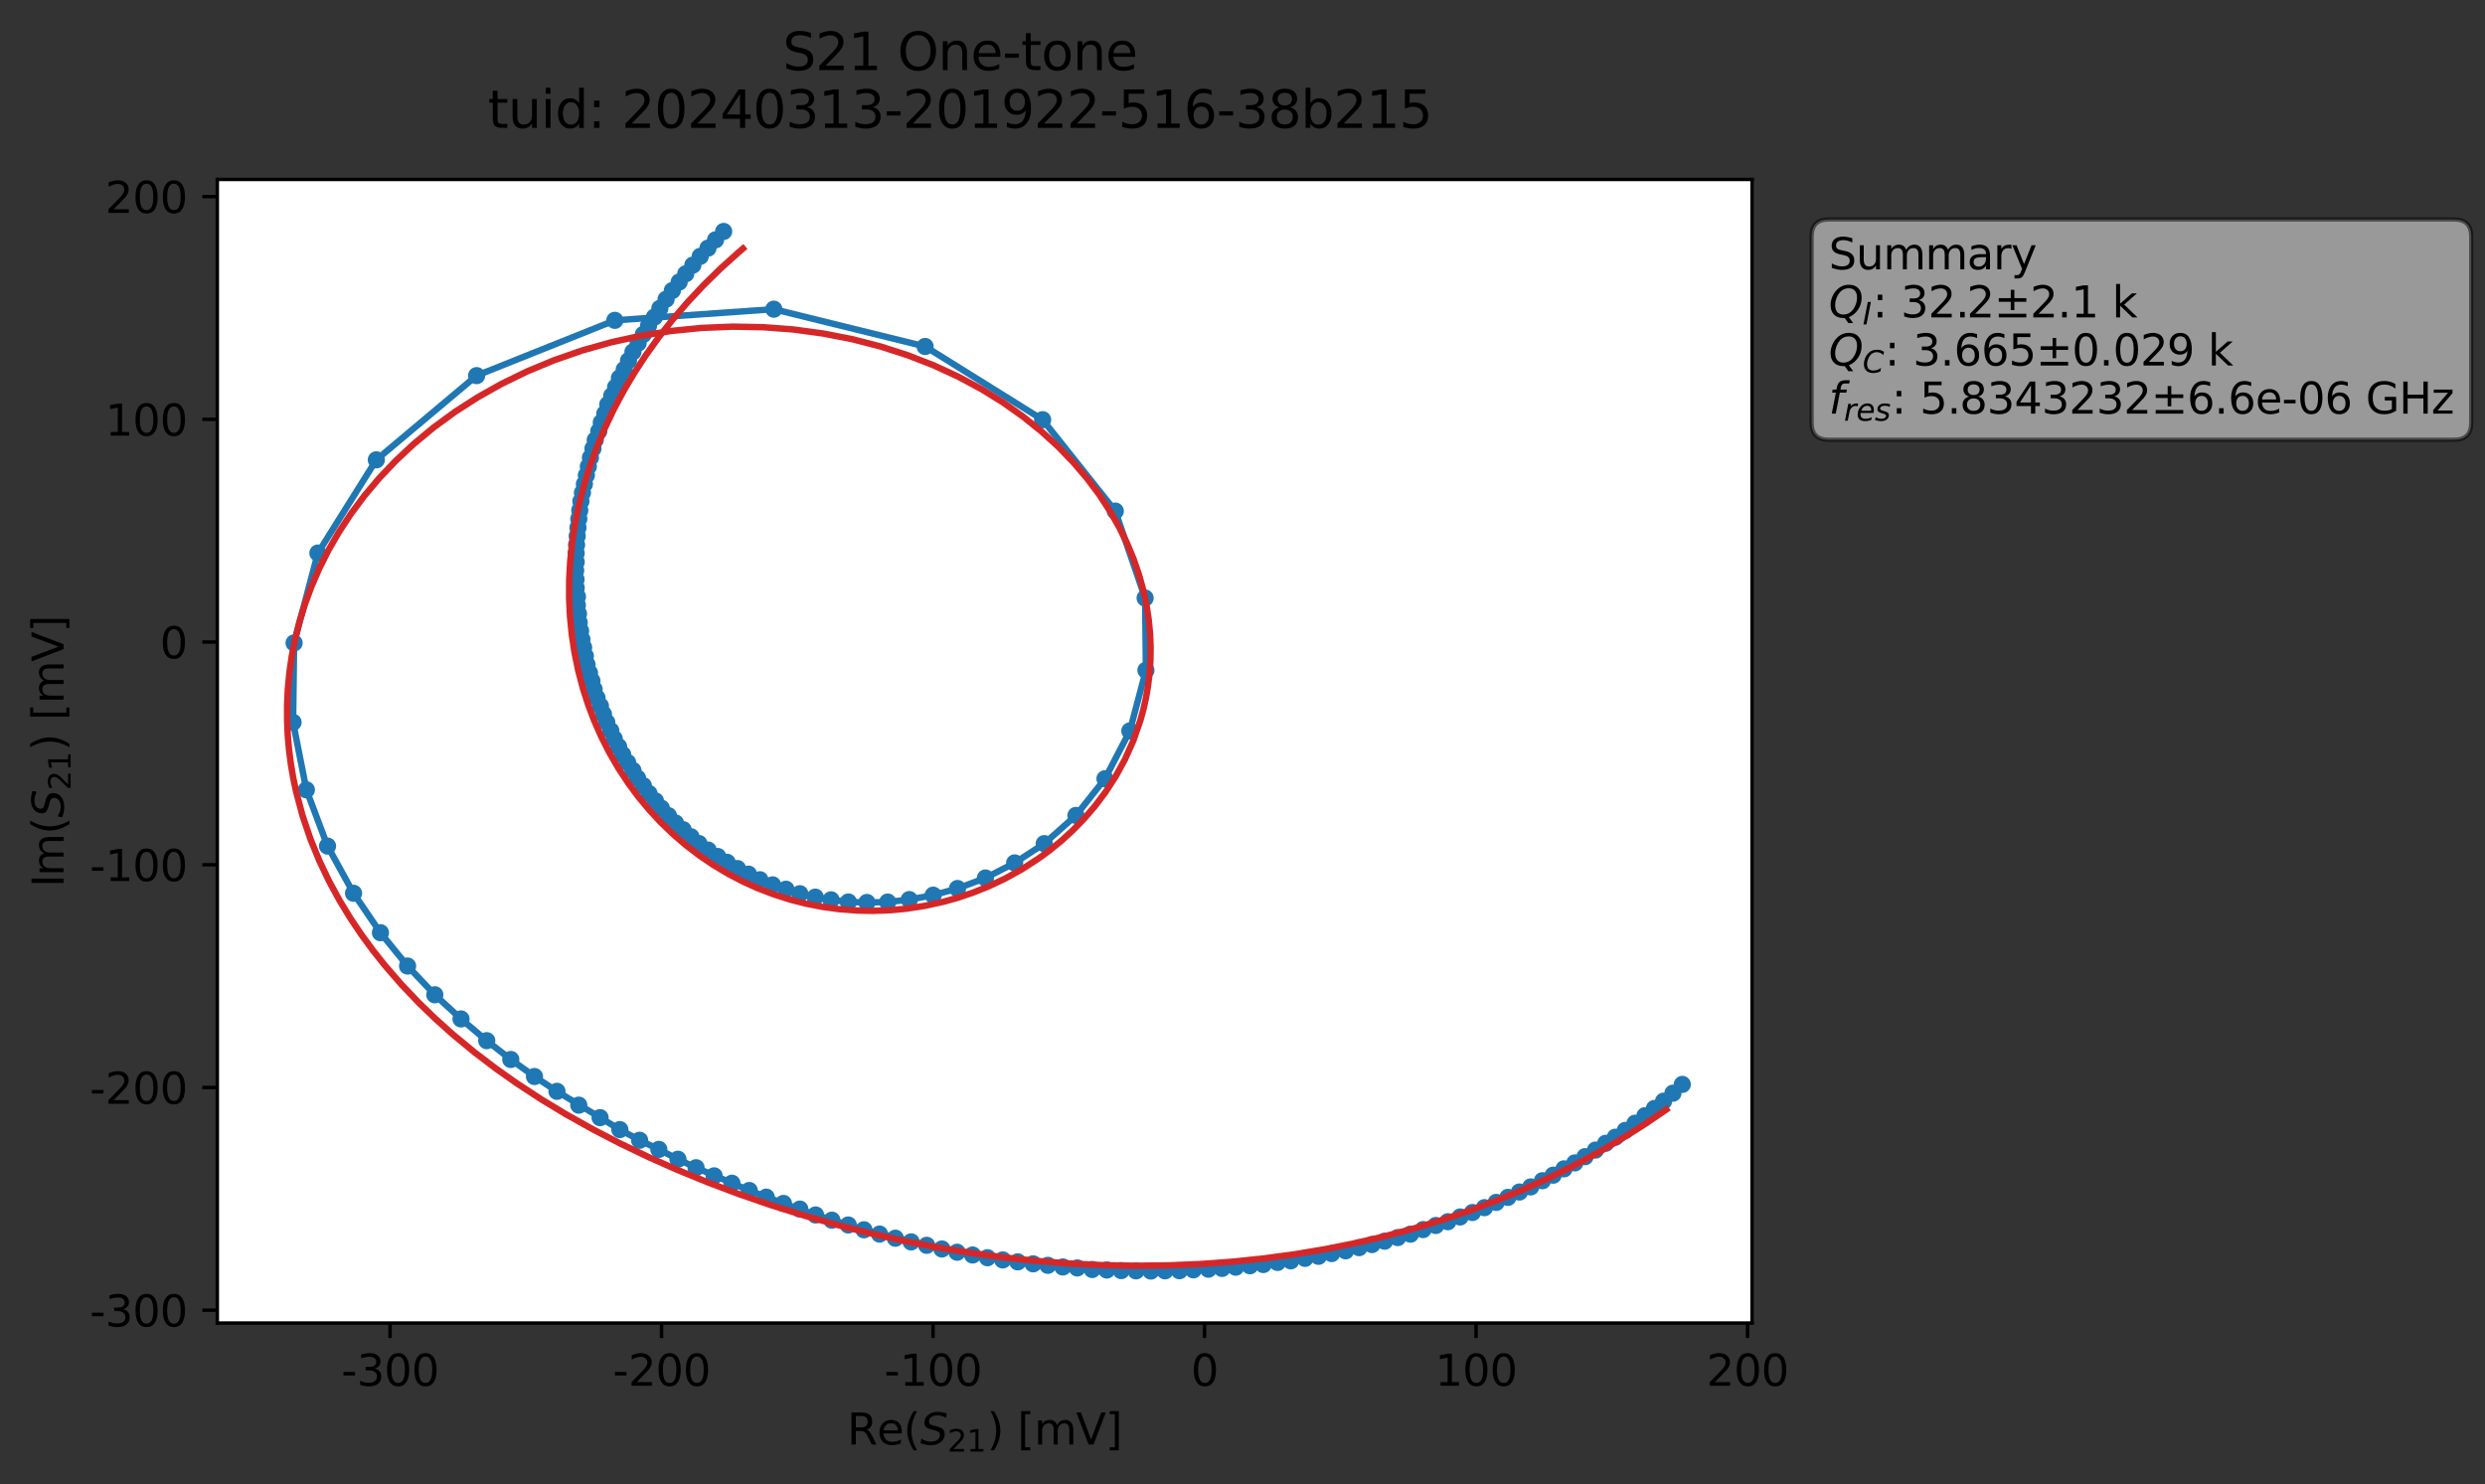 <?xml version="1.0" encoding="utf-8" standalone="no"?>
<!DOCTYPE svg PUBLIC "-//W3C//DTD SVG 1.1//EN"
  "http://www.w3.org/Graphics/SVG/1.1/DTD/svg11.dtd">
<svg xmlns:xlink="http://www.w3.org/1999/xlink" width="578.249pt" height="345.428pt" viewBox="0 0 578.249 345.428" xmlns="http://www.w3.org/2000/svg" version="1.1">
 <rect x="0" y="0" width="578.249" height="345.428" fill="#333333" stroke="none"/>
 <defs>
  <style type="text/css">*{stroke-linejoin: round; stroke-linecap: butt}</style>
 </defs>
 <g id="figure_1">
  <g id="patch_1">
   <path d="M 0 345.428 
L 578.249 345.428 
L 578.249 -0 
L 0 -0 
L 0 345.428 
z
" style="fill: none; opacity: 0"/>
  </g>
  <g id="axes_1">
   <g id="patch_2">
    <path d="M 50.573 307.872 
L 407.693 307.872 
L 407.693 41.76 
L 50.573 41.76 
z
" style="fill: #ffffff"/>
   </g>
   <g id="matplotlib.axis_1">
    <g id="xtick_1">
     <g id="line2d_1">
      <defs>
       <path id="me17a679e1d" d="M 0 0 
L 0 3.5 
" style="stroke: #000000; stroke-width: 0.8"/>
      </defs>
      <g>
       <use xlink:href="#me17a679e1d" x="90.767" y="307.872" style="stroke: #000000; stroke-width: 0.8"/>
      </g>
     </g>
     <g id="text_1">
      <!-- -300 -->
      <g transform="translate(79.419 322.47) scale(0.1 -0.1)">
       <defs>
        <path id="DejaVuSans-2d" d="M 313 2009 
L 1997 2009 
L 1997 1497 
L 313 1497 
L 313 2009 
z
" transform="scale(0.016)"/>
        <path id="DejaVuSans-33" d="M 2597 2516 
Q 3050 2419 3304 2112 
Q 3559 1806 3559 1356 
Q 3559 666 3084 287 
Q 2609 -91 1734 -91 
Q 1441 -91 1130 -33 
Q 819 25 488 141 
L 488 750 
Q 750 597 1062 519 
Q 1375 441 1716 441 
Q 2309 441 2620 675 
Q 2931 909 2931 1356 
Q 2931 1769 2642 2001 
Q 2353 2234 1838 2234 
L 1294 2234 
L 1294 2753 
L 1863 2753 
Q 2328 2753 2575 2939 
Q 2822 3125 2822 3475 
Q 2822 3834 2567 4026 
Q 2313 4219 1838 4219 
Q 1578 4219 1281 4162 
Q 984 4106 628 3988 
L 628 4550 
Q 988 4650 1302 4700 
Q 1616 4750 1894 4750 
Q 2613 4750 3031 4423 
Q 3450 4097 3450 3541 
Q 3450 3153 3228 2886 
Q 3006 2619 2597 2516 
z
" transform="scale(0.016)"/>
        <path id="DejaVuSans-30" d="M 2034 4250 
Q 1547 4250 1301 3770 
Q 1056 3291 1056 2328 
Q 1056 1369 1301 889 
Q 1547 409 2034 409 
Q 2525 409 2770 889 
Q 3016 1369 3016 2328 
Q 3016 3291 2770 3770 
Q 2525 4250 2034 4250 
z
M 2034 4750 
Q 2819 4750 3233 4129 
Q 3647 3509 3647 2328 
Q 3647 1150 3233 529 
Q 2819 -91 2034 -91 
Q 1250 -91 836 529 
Q 422 1150 422 2328 
Q 422 3509 836 4129 
Q 1250 4750 2034 4750 
z
" transform="scale(0.016)"/>
       </defs>
       <use xlink:href="#DejaVuSans-2d"/>
       <use xlink:href="#DejaVuSans-33" x="36.084"/>
       <use xlink:href="#DejaVuSans-30" x="99.707"/>
       <use xlink:href="#DejaVuSans-30" x="163.33"/>
      </g>
     </g>
    </g>
    <g id="xtick_2">
     <g id="line2d_2">
      <g>
       <use xlink:href="#me17a679e1d" x="153.943" y="307.872" style="stroke: #000000; stroke-width: 0.8"/>
      </g>
     </g>
     <g id="text_2">
      <!-- -200 -->
      <g transform="translate(142.595 322.47) scale(0.1 -0.1)">
       <defs>
        <path id="DejaVuSans-32" d="M 1228 531 
L 3431 531 
L 3431 0 
L 469 0 
L 469 531 
Q 828 903 1448 1529 
Q 2069 2156 2228 2338 
Q 2531 2678 2651 2914 
Q 2772 3150 2772 3378 
Q 2772 3750 2511 3984 
Q 2250 4219 1831 4219 
Q 1534 4219 1204 4116 
Q 875 4013 500 3803 
L 500 4441 
Q 881 4594 1212 4672 
Q 1544 4750 1819 4750 
Q 2544 4750 2975 4387 
Q 3406 4025 3406 3419 
Q 3406 3131 3298 2873 
Q 3191 2616 2906 2266 
Q 2828 2175 2409 1742 
Q 1991 1309 1228 531 
z
" transform="scale(0.016)"/>
       </defs>
       <use xlink:href="#DejaVuSans-2d"/>
       <use xlink:href="#DejaVuSans-32" x="36.084"/>
       <use xlink:href="#DejaVuSans-30" x="99.707"/>
       <use xlink:href="#DejaVuSans-30" x="163.33"/>
      </g>
     </g>
    </g>
    <g id="xtick_3">
     <g id="line2d_3">
      <g>
       <use xlink:href="#me17a679e1d" x="217.119" y="307.872" style="stroke: #000000; stroke-width: 0.8"/>
      </g>
     </g>
     <g id="text_3">
      <!-- -100 -->
      <g transform="translate(205.771 322.47) scale(0.1 -0.1)">
       <defs>
        <path id="DejaVuSans-31" d="M 794 531 
L 1825 531 
L 1825 4091 
L 703 3866 
L 703 4441 
L 1819 4666 
L 2450 4666 
L 2450 531 
L 3481 531 
L 3481 0 
L 794 0 
L 794 531 
z
" transform="scale(0.016)"/>
       </defs>
       <use xlink:href="#DejaVuSans-2d"/>
       <use xlink:href="#DejaVuSans-31" x="36.084"/>
       <use xlink:href="#DejaVuSans-30" x="99.707"/>
       <use xlink:href="#DejaVuSans-30" x="163.33"/>
      </g>
     </g>
    </g>
    <g id="xtick_4">
     <g id="line2d_4">
      <g>
       <use xlink:href="#me17a679e1d" x="280.295" y="307.872" style="stroke: #000000; stroke-width: 0.8"/>
      </g>
     </g>
     <g id="text_4">
      <!-- 0 -->
      <g transform="translate(277.114 322.47) scale(0.1 -0.1)">
       <use xlink:href="#DejaVuSans-30"/>
      </g>
     </g>
    </g>
    <g id="xtick_5">
     <g id="line2d_5">
      <g>
       <use xlink:href="#me17a679e1d" x="343.471" y="307.872" style="stroke: #000000; stroke-width: 0.8"/>
      </g>
     </g>
     <g id="text_5">
      <!-- 100 -->
      <g transform="translate(333.927 322.47) scale(0.1 -0.1)">
       <use xlink:href="#DejaVuSans-31"/>
       <use xlink:href="#DejaVuSans-30" x="63.623"/>
       <use xlink:href="#DejaVuSans-30" x="127.246"/>
      </g>
     </g>
    </g>
    <g id="xtick_6">
     <g id="line2d_6">
      <g>
       <use xlink:href="#me17a679e1d" x="406.647" y="307.872" style="stroke: #000000; stroke-width: 0.8"/>
      </g>
     </g>
     <g id="text_6">
      <!-- 200 -->
      <g transform="translate(397.103 322.47) scale(0.1 -0.1)">
       <use xlink:href="#DejaVuSans-32"/>
       <use xlink:href="#DejaVuSans-30" x="63.623"/>
       <use xlink:href="#DejaVuSans-30" x="127.246"/>
      </g>
     </g>
    </g>
    <g id="text_7">
     <!-- Re$(S_{21})$ [mV] -->
     <g transform="translate(197.133 336.149) scale(0.1 -0.1)">
      <defs>
       <path id="DejaVuSans-52" d="M 2841 2188 
Q 3044 2119 3236 1894 
Q 3428 1669 3622 1275 
L 4263 0 
L 3584 0 
L 2988 1197 
Q 2756 1666 2539 1819 
Q 2322 1972 1947 1972 
L 1259 1972 
L 1259 0 
L 628 0 
L 628 4666 
L 2053 4666 
Q 2853 4666 3247 4331 
Q 3641 3997 3641 3322 
Q 3641 2881 3436 2590 
Q 3231 2300 2841 2188 
z
M 1259 4147 
L 1259 2491 
L 2053 2491 
Q 2509 2491 2742 2702 
Q 2975 2913 2975 3322 
Q 2975 3731 2742 3939 
Q 2509 4147 2053 4147 
L 1259 4147 
z
" transform="scale(0.016)"/>
       <path id="DejaVuSans-65" d="M 3597 1894 
L 3597 1613 
L 953 1613 
Q 991 1019 1311 708 
Q 1631 397 2203 397 
Q 2534 397 2845 478 
Q 3156 559 3463 722 
L 3463 178 
Q 3153 47 2828 -22 
Q 2503 -91 2169 -91 
Q 1331 -91 842 396 
Q 353 884 353 1716 
Q 353 2575 817 3079 
Q 1281 3584 2069 3584 
Q 2775 3584 3186 3129 
Q 3597 2675 3597 1894 
z
M 3022 2063 
Q 3016 2534 2758 2815 
Q 2500 3097 2075 3097 
Q 1594 3097 1305 2825 
Q 1016 2553 972 2059 
L 3022 2063 
z
" transform="scale(0.016)"/>
       <path id="DejaVuSans-28" d="M 1984 4856 
Q 1566 4138 1362 3434 
Q 1159 2731 1159 2009 
Q 1159 1288 1364 580 
Q 1569 -128 1984 -844 
L 1484 -844 
Q 1016 -109 783 600 
Q 550 1309 550 2009 
Q 550 2706 781 3412 
Q 1013 4119 1484 4856 
L 1984 4856 
z
" transform="scale(0.016)"/>
       <path id="DejaVuSans-Oblique-53" d="M 3859 4513 
L 3738 3897 
Q 3422 4066 3111 4152 
Q 2800 4238 2509 4238 
Q 1944 4238 1609 3991 
Q 1275 3744 1275 3334 
Q 1275 3109 1398 2989 
Q 1522 2869 2034 2731 
L 2413 2638 
Q 3053 2472 3303 2217 
Q 3553 1963 3553 1503 
Q 3553 797 2998 353 
Q 2444 -91 1538 -91 
Q 1166 -91 791 -17 
Q 416 56 38 206 
L 166 856 
Q 513 641 861 531 
Q 1209 422 1556 422 
Q 2147 422 2503 684 
Q 2859 947 2859 1369 
Q 2859 1650 2717 1795 
Q 2575 1941 2106 2059 
L 1728 2156 
Q 1081 2325 845 2545 
Q 609 2766 609 3163 
Q 609 3859 1145 4304 
Q 1681 4750 2541 4750 
Q 2875 4750 3203 4690 
Q 3531 4631 3859 4513 
z
" transform="scale(0.016)"/>
       <path id="DejaVuSans-29" d="M 513 4856 
L 1013 4856 
Q 1481 4119 1714 3412 
Q 1947 2706 1947 2009 
Q 1947 1309 1714 600 
Q 1481 -109 1013 -844 
L 513 -844 
Q 928 -128 1133 580 
Q 1338 1288 1338 2009 
Q 1338 2731 1133 3434 
Q 928 4138 513 4856 
z
" transform="scale(0.016)"/>
       <path id="DejaVuSans-20" transform="scale(0.016)"/>
       <path id="DejaVuSans-5b" d="M 550 4863 
L 1875 4863 
L 1875 4416 
L 1125 4416 
L 1125 -397 
L 1875 -397 
L 1875 -844 
L 550 -844 
L 550 4863 
z
" transform="scale(0.016)"/>
       <path id="DejaVuSans-6d" d="M 3328 2828 
Q 3544 3216 3844 3400 
Q 4144 3584 4550 3584 
Q 5097 3584 5394 3201 
Q 5691 2819 5691 2113 
L 5691 0 
L 5113 0 
L 5113 2094 
Q 5113 2597 4934 2840 
Q 4756 3084 4391 3084 
Q 3944 3084 3684 2787 
Q 3425 2491 3425 1978 
L 3425 0 
L 2847 0 
L 2847 2094 
Q 2847 2600 2669 2842 
Q 2491 3084 2119 3084 
Q 1678 3084 1418 2786 
Q 1159 2488 1159 1978 
L 1159 0 
L 581 0 
L 581 3500 
L 1159 3500 
L 1159 2956 
Q 1356 3278 1631 3431 
Q 1906 3584 2284 3584 
Q 2666 3584 2933 3390 
Q 3200 3197 3328 2828 
z
" transform="scale(0.016)"/>
       <path id="DejaVuSans-56" d="M 1831 0 
L 50 4666 
L 709 4666 
L 2188 738 
L 3669 4666 
L 4325 4666 
L 2547 0 
L 1831 0 
z
" transform="scale(0.016)"/>
       <path id="DejaVuSans-5d" d="M 1947 4863 
L 1947 -844 
L 622 -844 
L 622 -397 
L 1369 -397 
L 1369 4416 
L 622 4416 
L 622 4863 
L 1947 4863 
z
" transform="scale(0.016)"/>
      </defs>
      <use xlink:href="#DejaVuSans-52" transform="translate(0 0.016)"/>
      <use xlink:href="#DejaVuSans-65" transform="translate(69.482 0.016)"/>
      <use xlink:href="#DejaVuSans-28" transform="translate(131.006 0.016)"/>
      <use xlink:href="#DejaVuSans-Oblique-53" transform="translate(170.02 0.016)"/>
      <use xlink:href="#DejaVuSans-32" transform="translate(233.496 -16.391) scale(0.7)"/>
      <use xlink:href="#DejaVuSans-31" transform="translate(278.032 -16.391) scale(0.7)"/>
      <use xlink:href="#DejaVuSans-29" transform="translate(325.303 0.016)"/>
      <use xlink:href="#DejaVuSans-20" transform="translate(364.316 0.016)"/>
      <use xlink:href="#DejaVuSans-5b" transform="translate(396.104 0.016)"/>
      <use xlink:href="#DejaVuSans-6d" transform="translate(435.117 0.016)"/>
      <use xlink:href="#DejaVuSans-56" transform="translate(532.529 0.016)"/>
      <use xlink:href="#DejaVuSans-5d" transform="translate(600.938 0.016)"/>
     </g>
    </g>
   </g>
   <g id="matplotlib.axis_2">
    <g id="ytick_1">
     <g id="line2d_7">
      <defs>
       <path id="m56a607e4c8" d="M 0 0 
L -3.5 0 
" style="stroke: #000000; stroke-width: 0.8"/>
      </defs>
      <g>
       <use xlink:href="#m56a607e4c8" x="50.573" y="304.881" style="stroke: #000000; stroke-width: 0.8"/>
      </g>
     </g>
     <g id="text_8">
      <!-- -300 -->
      <g transform="translate(20.878 308.68) scale(0.1 -0.1)">
       <use xlink:href="#DejaVuSans-2d"/>
       <use xlink:href="#DejaVuSans-33" x="36.084"/>
       <use xlink:href="#DejaVuSans-30" x="99.707"/>
       <use xlink:href="#DejaVuSans-30" x="163.33"/>
      </g>
     </g>
    </g>
    <g id="ytick_2">
     <g id="line2d_8">
      <g>
       <use xlink:href="#m56a607e4c8" x="50.573" y="253.055" style="stroke: #000000; stroke-width: 0.8"/>
      </g>
     </g>
     <g id="text_9">
      <!-- -200 -->
      <g transform="translate(20.878 256.854) scale(0.1 -0.1)">
       <use xlink:href="#DejaVuSans-2d"/>
       <use xlink:href="#DejaVuSans-32" x="36.084"/>
       <use xlink:href="#DejaVuSans-30" x="99.707"/>
       <use xlink:href="#DejaVuSans-30" x="163.33"/>
      </g>
     </g>
    </g>
    <g id="ytick_3">
     <g id="line2d_9">
      <g>
       <use xlink:href="#m56a607e4c8" x="50.573" y="201.229" style="stroke: #000000; stroke-width: 0.8"/>
      </g>
     </g>
     <g id="text_10">
      <!-- -100 -->
      <g transform="translate(20.878 205.028) scale(0.1 -0.1)">
       <use xlink:href="#DejaVuSans-2d"/>
       <use xlink:href="#DejaVuSans-31" x="36.084"/>
       <use xlink:href="#DejaVuSans-30" x="99.707"/>
       <use xlink:href="#DejaVuSans-30" x="163.33"/>
      </g>
     </g>
    </g>
    <g id="ytick_4">
     <g id="line2d_10">
      <g>
       <use xlink:href="#m56a607e4c8" x="50.573" y="149.403" style="stroke: #000000; stroke-width: 0.8"/>
      </g>
     </g>
     <g id="text_11">
      <!-- 0 -->
      <g transform="translate(37.211 153.202) scale(0.1 -0.1)">
       <use xlink:href="#DejaVuSans-30"/>
      </g>
     </g>
    </g>
    <g id="ytick_5">
     <g id="line2d_11">
      <g>
       <use xlink:href="#m56a607e4c8" x="50.573" y="97.576" style="stroke: #000000; stroke-width: 0.8"/>
      </g>
     </g>
     <g id="text_12">
      <!-- 100 -->
      <g transform="translate(24.486 101.376) scale(0.1 -0.1)">
       <use xlink:href="#DejaVuSans-31"/>
       <use xlink:href="#DejaVuSans-30" x="63.623"/>
       <use xlink:href="#DejaVuSans-30" x="127.246"/>
      </g>
     </g>
    </g>
    <g id="ytick_6">
     <g id="line2d_12">
      <g>
       <use xlink:href="#m56a607e4c8" x="50.573" y="45.75" style="stroke: #000000; stroke-width: 0.8"/>
      </g>
     </g>
     <g id="text_13">
      <!-- 200 -->
      <g transform="translate(24.486 49.549) scale(0.1 -0.1)">
       <use xlink:href="#DejaVuSans-32"/>
       <use xlink:href="#DejaVuSans-30" x="63.623"/>
       <use xlink:href="#DejaVuSans-30" x="127.246"/>
      </g>
     </g>
    </g>
    <g id="text_14">
     <!-- Im$(S_{21})$ [mV] -->
     <g transform="translate(14.798 206.466) rotate(-90) scale(0.1 -0.1)">
      <defs>
       <path id="DejaVuSans-49" d="M 628 4666 
L 1259 4666 
L 1259 0 
L 628 0 
L 628 4666 
z
" transform="scale(0.016)"/>
      </defs>
      <use xlink:href="#DejaVuSans-49" transform="translate(0 0.016)"/>
      <use xlink:href="#DejaVuSans-6d" transform="translate(25.867 0.016)"/>
      <use xlink:href="#DejaVuSans-28" transform="translate(123.279 0.016)"/>
      <use xlink:href="#DejaVuSans-Oblique-53" transform="translate(162.293 0.016)"/>
      <use xlink:href="#DejaVuSans-32" transform="translate(225.77 -16.391) scale(0.7)"/>
      <use xlink:href="#DejaVuSans-31" transform="translate(270.306 -16.391) scale(0.7)"/>
      <use xlink:href="#DejaVuSans-29" transform="translate(317.576 0.016)"/>
      <use xlink:href="#DejaVuSans-20" transform="translate(356.59 0.016)"/>
      <use xlink:href="#DejaVuSans-5b" transform="translate(388.377 0.016)"/>
      <use xlink:href="#DejaVuSans-6d" transform="translate(427.391 0.016)"/>
      <use xlink:href="#DejaVuSans-56" transform="translate(524.803 0.016)"/>
      <use xlink:href="#DejaVuSans-5d" transform="translate(593.211 0.016)"/>
     </g>
    </g>
   </g>
   <g id="line2d_13">
    <path d="M 391.461 252.343 
L 389.287 254.388 
L 384.979 257.945 
L 378.194 263.051 
L 373.637 266.048 
L 368.832 269.163 
L 366.448 270.612 
L 356.195 276.197 
L 345.429 281.025 
L 342.638 282.153 
L 334.095 285.175 
L 331.147 286.127 
L 328.217 287.191 
L 316.25 290.33 
L 313.117 291.071 
L 303.681 292.82 
L 300.352 293.399 
L 287.545 294.88 
L 281.18 295.343 
L 271.09 295.725 
L 264.351 295.731 
L 257.543 295.531 
L 254.159 295.416 
L 250.67 295.054 
L 247.315 294.827 
L 233.327 293.19 
L 229.782 292.677 
L 219.179 290.644 
L 201.032 286.176 
L 189.784 282.725 
L 182.31 280.04 
L 174.353 277.035 
L 161.973 271.736 
L 157.758 269.758 
L 153.309 267.465 
L 148.841 265.341 
L 144.238 262.86 
L 129.604 253.954 
L 124.371 250.508 
L 118.858 246.545 
L 113.265 242.169 
L 107.277 237.109 
L 101.178 231.49 
L 94.844 224.799 
L 88.527 217.044 
L 82.268 207.865 
L 76.217 196.884 
L 71.295 183.795 
L 68.195 168.092 
L 68.434 149.623 
L 73.973 128.697 
L 87.571 107.005 
L 110.91 87.408 
L 143.073 74.543 
L 180.067 71.947 
L 215.269 80.628 
L 242.616 97.67 
L 259.525 118.931 
L 266.465 139.168 
L 266.653 155.974 
L 262.913 170.087 
L 257.124 181.216 
L 250.374 189.751 
L 242.993 196.313 
L 236.112 200.8 
L 229.307 204.312 
L 222.808 206.757 
L 217.141 208.307 
L 211.591 209.332 
L 206.564 209.91 
L 201.73 210.006 
L 197.412 209.894 
L 193.382 209.395 
L 189.707 208.767 
L 186.122 207.974 
L 179.775 205.913 
L 176.825 204.716 
L 171.613 202.118 
L 167.013 199.302 
L 162.637 196.298 
L 157.163 191.498 
L 153.906 188.081 
L 148.354 181.083 
L 147.274 179.274 
L 144.887 175.577 
L 141.195 168.088 
L 138.922 162.384 
L 138.251 160.382 
L 137.172 156.586 
L 136.607 154.652 
L 135.105 146.825 
L 134.781 144.86 
L 134.086 136.812 
L 133.959 132.774 
L 134.083 130.765 
L 134.168 126.79 
L 134.685 120.733 
L 135.176 116.649 
L 135.988 112.651 
L 137.392 106.492 
L 138.509 102.38 
L 139.336 100.342 
L 139.923 98.306 
L 140.736 96.263 
L 141.427 94.124 
L 145.247 85.995 
L 147.285 81.88 
L 150.917 75.79 
L 156.457 67.604 
L 162.935 59.658 
L 168.394 53.856 
L 168.394 53.856 
" clip-path="url(#p290c059392)" style="fill: none; stroke: #1f77b4; stroke-width: 1.5; stroke-linecap: square"/>
    <defs>
     <path id="m63367ed4e6" d="M 0 1.5 
C 0.398 1.5 0.779 1.342 1.061 1.061 
C 1.342 0.779 1.5 0.398 1.5 0 
C 1.5 -0.398 1.342 -0.779 1.061 -1.061 
C 0.779 -1.342 0.398 -1.5 0 -1.5 
C -0.398 -1.5 -0.779 -1.342 -1.061 -1.061 
C -1.342 -0.779 -1.5 -0.398 -1.5 0 
C -1.5 0.398 -1.342 0.779 -1.061 1.061 
C -0.779 1.342 -0.398 1.5 0 1.5 
z
" style="stroke: #1f77b4"/>
    </defs>
    <g clip-path="url(#p290c059392)">
     <use xlink:href="#m63367ed4e6" x="391.461" y="252.343" style="fill: #1f77b4; stroke: #1f77b4"/>
     <use xlink:href="#m63367ed4e6" x="389.287" y="254.388" style="fill: #1f77b4; stroke: #1f77b4"/>
     <use xlink:href="#m63367ed4e6" x="387.107" y="256.251" style="fill: #1f77b4; stroke: #1f77b4"/>
     <use xlink:href="#m63367ed4e6" x="384.979" y="257.945" style="fill: #1f77b4; stroke: #1f77b4"/>
     <use xlink:href="#m63367ed4e6" x="382.774" y="259.63" style="fill: #1f77b4; stroke: #1f77b4"/>
     <use xlink:href="#m63367ed4e6" x="380.464" y="261.379" style="fill: #1f77b4; stroke: #1f77b4"/>
     <use xlink:href="#m63367ed4e6" x="378.194" y="263.051" style="fill: #1f77b4; stroke: #1f77b4"/>
     <use xlink:href="#m63367ed4e6" x="375.878" y="264.637" style="fill: #1f77b4; stroke: #1f77b4"/>
     <use xlink:href="#m63367ed4e6" x="373.637" y="266.048" style="fill: #1f77b4; stroke: #1f77b4"/>
     <use xlink:href="#m63367ed4e6" x="371.272" y="267.622" style="fill: #1f77b4; stroke: #1f77b4"/>
     <use xlink:href="#m63367ed4e6" x="368.832" y="269.163" style="fill: #1f77b4; stroke: #1f77b4"/>
     <use xlink:href="#m63367ed4e6" x="366.448" y="270.612" style="fill: #1f77b4; stroke: #1f77b4"/>
     <use xlink:href="#m63367ed4e6" x="363.935" y="271.995" style="fill: #1f77b4; stroke: #1f77b4"/>
     <use xlink:href="#m63367ed4e6" x="361.419" y="273.469" style="fill: #1f77b4; stroke: #1f77b4"/>
     <use xlink:href="#m63367ed4e6" x="358.914" y="274.757" style="fill: #1f77b4; stroke: #1f77b4"/>
     <use xlink:href="#m63367ed4e6" x="356.195" y="276.197" style="fill: #1f77b4; stroke: #1f77b4"/>
     <use xlink:href="#m63367ed4e6" x="353.571" y="277.385" style="fill: #1f77b4; stroke: #1f77b4"/>
     <use xlink:href="#m63367ed4e6" x="350.882" y="278.631" style="fill: #1f77b4; stroke: #1f77b4"/>
     <use xlink:href="#m63367ed4e6" x="348.16" y="279.803" style="fill: #1f77b4; stroke: #1f77b4"/>
     <use xlink:href="#m63367ed4e6" x="345.429" y="281.025" style="fill: #1f77b4; stroke: #1f77b4"/>
     <use xlink:href="#m63367ed4e6" x="342.638" y="282.153" style="fill: #1f77b4; stroke: #1f77b4"/>
     <use xlink:href="#m63367ed4e6" x="339.759" y="283.189" style="fill: #1f77b4; stroke: #1f77b4"/>
     <use xlink:href="#m63367ed4e6" x="336.907" y="284.297" style="fill: #1f77b4; stroke: #1f77b4"/>
     <use xlink:href="#m63367ed4e6" x="334.095" y="285.175" style="fill: #1f77b4; stroke: #1f77b4"/>
     <use xlink:href="#m63367ed4e6" x="331.147" y="286.127" style="fill: #1f77b4; stroke: #1f77b4"/>
     <use xlink:href="#m63367ed4e6" x="328.217" y="287.191" style="fill: #1f77b4; stroke: #1f77b4"/>
     <use xlink:href="#m63367ed4e6" x="325.248" y="287.986" style="fill: #1f77b4; stroke: #1f77b4"/>
     <use xlink:href="#m63367ed4e6" x="322.199" y="288.829" style="fill: #1f77b4; stroke: #1f77b4"/>
     <use xlink:href="#m63367ed4e6" x="319.257" y="289.612" style="fill: #1f77b4; stroke: #1f77b4"/>
     <use xlink:href="#m63367ed4e6" x="316.25" y="290.33" style="fill: #1f77b4; stroke: #1f77b4"/>
     <use xlink:href="#m63367ed4e6" x="313.117" y="291.071" style="fill: #1f77b4; stroke: #1f77b4"/>
     <use xlink:href="#m63367ed4e6" x="309.872" y="291.706" style="fill: #1f77b4; stroke: #1f77b4"/>
     <use xlink:href="#m63367ed4e6" x="306.801" y="292.349" style="fill: #1f77b4; stroke: #1f77b4"/>
     <use xlink:href="#m63367ed4e6" x="303.681" y="292.82" style="fill: #1f77b4; stroke: #1f77b4"/>
     <use xlink:href="#m63367ed4e6" x="300.352" y="293.399" style="fill: #1f77b4; stroke: #1f77b4"/>
     <use xlink:href="#m63367ed4e6" x="297.285" y="293.772" style="fill: #1f77b4; stroke: #1f77b4"/>
     <use xlink:href="#m63367ed4e6" x="293.962" y="294.26" style="fill: #1f77b4; stroke: #1f77b4"/>
     <use xlink:href="#m63367ed4e6" x="290.847" y="294.547" style="fill: #1f77b4; stroke: #1f77b4"/>
     <use xlink:href="#m63367ed4e6" x="287.545" y="294.88" style="fill: #1f77b4; stroke: #1f77b4"/>
     <use xlink:href="#m63367ed4e6" x="284.373" y="295.163" style="fill: #1f77b4; stroke: #1f77b4"/>
     <use xlink:href="#m63367ed4e6" x="281.18" y="295.343" style="fill: #1f77b4; stroke: #1f77b4"/>
     <use xlink:href="#m63367ed4e6" x="277.689" y="295.493" style="fill: #1f77b4; stroke: #1f77b4"/>
     <use xlink:href="#m63367ed4e6" x="274.45" y="295.698" style="fill: #1f77b4; stroke: #1f77b4"/>
     <use xlink:href="#m63367ed4e6" x="271.09" y="295.725" style="fill: #1f77b4; stroke: #1f77b4"/>
     <use xlink:href="#m63367ed4e6" x="267.8" y="295.776" style="fill: #1f77b4; stroke: #1f77b4"/>
     <use xlink:href="#m63367ed4e6" x="264.351" y="295.731" style="fill: #1f77b4; stroke: #1f77b4"/>
     <use xlink:href="#m63367ed4e6" x="260.906" y="295.671" style="fill: #1f77b4; stroke: #1f77b4"/>
     <use xlink:href="#m63367ed4e6" x="257.543" y="295.531" style="fill: #1f77b4; stroke: #1f77b4"/>
     <use xlink:href="#m63367ed4e6" x="254.159" y="295.416" style="fill: #1f77b4; stroke: #1f77b4"/>
     <use xlink:href="#m63367ed4e6" x="250.67" y="295.054" style="fill: #1f77b4; stroke: #1f77b4"/>
     <use xlink:href="#m63367ed4e6" x="247.315" y="294.827" style="fill: #1f77b4; stroke: #1f77b4"/>
     <use xlink:href="#m63367ed4e6" x="243.827" y="294.444" style="fill: #1f77b4; stroke: #1f77b4"/>
     <use xlink:href="#m63367ed4e6" x="240.403" y="294.1" style="fill: #1f77b4; stroke: #1f77b4"/>
     <use xlink:href="#m63367ed4e6" x="236.833" y="293.637" style="fill: #1f77b4; stroke: #1f77b4"/>
     <use xlink:href="#m63367ed4e6" x="233.327" y="293.19" style="fill: #1f77b4; stroke: #1f77b4"/>
     <use xlink:href="#m63367ed4e6" x="229.782" y="292.677" style="fill: #1f77b4; stroke: #1f77b4"/>
     <use xlink:href="#m63367ed4e6" x="226.32" y="292.041" style="fill: #1f77b4; stroke: #1f77b4"/>
     <use xlink:href="#m63367ed4e6" x="222.713" y="291.398" style="fill: #1f77b4; stroke: #1f77b4"/>
     <use xlink:href="#m63367ed4e6" x="219.179" y="290.644" style="fill: #1f77b4; stroke: #1f77b4"/>
     <use xlink:href="#m63367ed4e6" x="215.639" y="289.791" style="fill: #1f77b4; stroke: #1f77b4"/>
     <use xlink:href="#m63367ed4e6" x="212.017" y="288.993" style="fill: #1f77b4; stroke: #1f77b4"/>
     <use xlink:href="#m63367ed4e6" x="208.346" y="288.132" style="fill: #1f77b4; stroke: #1f77b4"/>
     <use xlink:href="#m63367ed4e6" x="204.669" y="287.175" style="fill: #1f77b4; stroke: #1f77b4"/>
     <use xlink:href="#m63367ed4e6" x="201.032" y="286.176" style="fill: #1f77b4; stroke: #1f77b4"/>
     <use xlink:href="#m63367ed4e6" x="197.387" y="285.056" style="fill: #1f77b4; stroke: #1f77b4"/>
     <use xlink:href="#m63367ed4e6" x="193.574" y="283.943" style="fill: #1f77b4; stroke: #1f77b4"/>
     <use xlink:href="#m63367ed4e6" x="189.784" y="282.725" style="fill: #1f77b4; stroke: #1f77b4"/>
     <use xlink:href="#m63367ed4e6" x="186.116" y="281.358" style="fill: #1f77b4; stroke: #1f77b4"/>
     <use xlink:href="#m63367ed4e6" x="182.31" y="280.04" style="fill: #1f77b4; stroke: #1f77b4"/>
     <use xlink:href="#m63367ed4e6" x="178.3" y="278.582" style="fill: #1f77b4; stroke: #1f77b4"/>
     <use xlink:href="#m63367ed4e6" x="174.353" y="277.035" style="fill: #1f77b4; stroke: #1f77b4"/>
     <use xlink:href="#m63367ed4e6" x="170.317" y="275.345" style="fill: #1f77b4; stroke: #1f77b4"/>
     <use xlink:href="#m63367ed4e6" x="166.174" y="273.624" style="fill: #1f77b4; stroke: #1f77b4"/>
     <use xlink:href="#m63367ed4e6" x="161.973" y="271.736" style="fill: #1f77b4; stroke: #1f77b4"/>
     <use xlink:href="#m63367ed4e6" x="157.758" y="269.758" style="fill: #1f77b4; stroke: #1f77b4"/>
     <use xlink:href="#m63367ed4e6" x="153.309" y="267.465" style="fill: #1f77b4; stroke: #1f77b4"/>
     <use xlink:href="#m63367ed4e6" x="148.841" y="265.341" style="fill: #1f77b4; stroke: #1f77b4"/>
     <use xlink:href="#m63367ed4e6" x="144.238" y="262.86" style="fill: #1f77b4; stroke: #1f77b4"/>
     <use xlink:href="#m63367ed4e6" x="139.637" y="260.078" style="fill: #1f77b4; stroke: #1f77b4"/>
     <use xlink:href="#m63367ed4e6" x="134.681" y="257.173" style="fill: #1f77b4; stroke: #1f77b4"/>
     <use xlink:href="#m63367ed4e6" x="129.604" y="253.954" style="fill: #1f77b4; stroke: #1f77b4"/>
     <use xlink:href="#m63367ed4e6" x="124.371" y="250.508" style="fill: #1f77b4; stroke: #1f77b4"/>
     <use xlink:href="#m63367ed4e6" x="118.858" y="246.545" style="fill: #1f77b4; stroke: #1f77b4"/>
     <use xlink:href="#m63367ed4e6" x="113.265" y="242.169" style="fill: #1f77b4; stroke: #1f77b4"/>
     <use xlink:href="#m63367ed4e6" x="107.277" y="237.109" style="fill: #1f77b4; stroke: #1f77b4"/>
     <use xlink:href="#m63367ed4e6" x="101.178" y="231.49" style="fill: #1f77b4; stroke: #1f77b4"/>
     <use xlink:href="#m63367ed4e6" x="94.844" y="224.799" style="fill: #1f77b4; stroke: #1f77b4"/>
     <use xlink:href="#m63367ed4e6" x="88.527" y="217.044" style="fill: #1f77b4; stroke: #1f77b4"/>
     <use xlink:href="#m63367ed4e6" x="82.268" y="207.865" style="fill: #1f77b4; stroke: #1f77b4"/>
     <use xlink:href="#m63367ed4e6" x="76.217" y="196.884" style="fill: #1f77b4; stroke: #1f77b4"/>
     <use xlink:href="#m63367ed4e6" x="71.295" y="183.795" style="fill: #1f77b4; stroke: #1f77b4"/>
     <use xlink:href="#m63367ed4e6" x="68.195" y="168.092" style="fill: #1f77b4; stroke: #1f77b4"/>
     <use xlink:href="#m63367ed4e6" x="68.434" y="149.623" style="fill: #1f77b4; stroke: #1f77b4"/>
     <use xlink:href="#m63367ed4e6" x="73.973" y="128.697" style="fill: #1f77b4; stroke: #1f77b4"/>
     <use xlink:href="#m63367ed4e6" x="87.571" y="107.005" style="fill: #1f77b4; stroke: #1f77b4"/>
     <use xlink:href="#m63367ed4e6" x="110.91" y="87.408" style="fill: #1f77b4; stroke: #1f77b4"/>
     <use xlink:href="#m63367ed4e6" x="143.073" y="74.543" style="fill: #1f77b4; stroke: #1f77b4"/>
     <use xlink:href="#m63367ed4e6" x="180.067" y="71.947" style="fill: #1f77b4; stroke: #1f77b4"/>
     <use xlink:href="#m63367ed4e6" x="215.269" y="80.628" style="fill: #1f77b4; stroke: #1f77b4"/>
     <use xlink:href="#m63367ed4e6" x="242.616" y="97.67" style="fill: #1f77b4; stroke: #1f77b4"/>
     <use xlink:href="#m63367ed4e6" x="259.525" y="118.931" style="fill: #1f77b4; stroke: #1f77b4"/>
     <use xlink:href="#m63367ed4e6" x="266.465" y="139.168" style="fill: #1f77b4; stroke: #1f77b4"/>
     <use xlink:href="#m63367ed4e6" x="266.653" y="155.974" style="fill: #1f77b4; stroke: #1f77b4"/>
     <use xlink:href="#m63367ed4e6" x="262.913" y="170.087" style="fill: #1f77b4; stroke: #1f77b4"/>
     <use xlink:href="#m63367ed4e6" x="257.124" y="181.216" style="fill: #1f77b4; stroke: #1f77b4"/>
     <use xlink:href="#m63367ed4e6" x="250.374" y="189.751" style="fill: #1f77b4; stroke: #1f77b4"/>
     <use xlink:href="#m63367ed4e6" x="242.993" y="196.313" style="fill: #1f77b4; stroke: #1f77b4"/>
     <use xlink:href="#m63367ed4e6" x="236.112" y="200.8" style="fill: #1f77b4; stroke: #1f77b4"/>
     <use xlink:href="#m63367ed4e6" x="229.307" y="204.312" style="fill: #1f77b4; stroke: #1f77b4"/>
     <use xlink:href="#m63367ed4e6" x="222.808" y="206.757" style="fill: #1f77b4; stroke: #1f77b4"/>
     <use xlink:href="#m63367ed4e6" x="217.141" y="208.307" style="fill: #1f77b4; stroke: #1f77b4"/>
     <use xlink:href="#m63367ed4e6" x="211.591" y="209.332" style="fill: #1f77b4; stroke: #1f77b4"/>
     <use xlink:href="#m63367ed4e6" x="206.564" y="209.91" style="fill: #1f77b4; stroke: #1f77b4"/>
     <use xlink:href="#m63367ed4e6" x="201.73" y="210.006" style="fill: #1f77b4; stroke: #1f77b4"/>
     <use xlink:href="#m63367ed4e6" x="197.412" y="209.894" style="fill: #1f77b4; stroke: #1f77b4"/>
     <use xlink:href="#m63367ed4e6" x="193.382" y="209.395" style="fill: #1f77b4; stroke: #1f77b4"/>
     <use xlink:href="#m63367ed4e6" x="189.707" y="208.767" style="fill: #1f77b4; stroke: #1f77b4"/>
     <use xlink:href="#m63367ed4e6" x="186.122" y="207.974" style="fill: #1f77b4; stroke: #1f77b4"/>
     <use xlink:href="#m63367ed4e6" x="182.879" y="206.926" style="fill: #1f77b4; stroke: #1f77b4"/>
     <use xlink:href="#m63367ed4e6" x="179.775" y="205.913" style="fill: #1f77b4; stroke: #1f77b4"/>
     <use xlink:href="#m63367ed4e6" x="176.825" y="204.716" style="fill: #1f77b4; stroke: #1f77b4"/>
     <use xlink:href="#m63367ed4e6" x="174.167" y="203.415" style="fill: #1f77b4; stroke: #1f77b4"/>
     <use xlink:href="#m63367ed4e6" x="171.613" y="202.118" style="fill: #1f77b4; stroke: #1f77b4"/>
     <use xlink:href="#m63367ed4e6" x="169.195" y="200.661" style="fill: #1f77b4; stroke: #1f77b4"/>
     <use xlink:href="#m63367ed4e6" x="167.013" y="199.302" style="fill: #1f77b4; stroke: #1f77b4"/>
     <use xlink:href="#m63367ed4e6" x="164.782" y="197.814" style="fill: #1f77b4; stroke: #1f77b4"/>
     <use xlink:href="#m63367ed4e6" x="162.637" y="196.298" style="fill: #1f77b4; stroke: #1f77b4"/>
     <use xlink:href="#m63367ed4e6" x="160.784" y="194.716" style="fill: #1f77b4; stroke: #1f77b4"/>
     <use xlink:href="#m63367ed4e6" x="158.963" y="193.073" style="fill: #1f77b4; stroke: #1f77b4"/>
     <use xlink:href="#m63367ed4e6" x="157.163" y="191.498" style="fill: #1f77b4; stroke: #1f77b4"/>
     <use xlink:href="#m63367ed4e6" x="155.559" y="189.818" style="fill: #1f77b4; stroke: #1f77b4"/>
     <use xlink:href="#m63367ed4e6" x="153.906" y="188.081" style="fill: #1f77b4; stroke: #1f77b4"/>
     <use xlink:href="#m63367ed4e6" x="152.518" y="186.368" style="fill: #1f77b4; stroke: #1f77b4"/>
     <use xlink:href="#m63367ed4e6" x="151.02" y="184.651" style="fill: #1f77b4; stroke: #1f77b4"/>
     <use xlink:href="#m63367ed4e6" x="149.699" y="182.828" style="fill: #1f77b4; stroke: #1f77b4"/>
     <use xlink:href="#m63367ed4e6" x="148.354" y="181.083" style="fill: #1f77b4; stroke: #1f77b4"/>
     <use xlink:href="#m63367ed4e6" x="147.274" y="179.274" style="fill: #1f77b4; stroke: #1f77b4"/>
     <use xlink:href="#m63367ed4e6" x="146.042" y="177.433" style="fill: #1f77b4; stroke: #1f77b4"/>
     <use xlink:href="#m63367ed4e6" x="144.887" y="175.577" style="fill: #1f77b4; stroke: #1f77b4"/>
     <use xlink:href="#m63367ed4e6" x="143.957" y="173.751" style="fill: #1f77b4; stroke: #1f77b4"/>
     <use xlink:href="#m63367ed4e6" x="142.935" y="171.902" style="fill: #1f77b4; stroke: #1f77b4"/>
     <use xlink:href="#m63367ed4e6" x="142.13" y="170.022" style="fill: #1f77b4; stroke: #1f77b4"/>
     <use xlink:href="#m63367ed4e6" x="141.195" y="168.088" style="fill: #1f77b4; stroke: #1f77b4"/>
     <use xlink:href="#m63367ed4e6" x="140.419" y="166.185" style="fill: #1f77b4; stroke: #1f77b4"/>
     <use xlink:href="#m63367ed4e6" x="139.716" y="164.282" style="fill: #1f77b4; stroke: #1f77b4"/>
     <use xlink:href="#m63367ed4e6" x="138.922" y="162.384" style="fill: #1f77b4; stroke: #1f77b4"/>
     <use xlink:href="#m63367ed4e6" x="138.251" y="160.382" style="fill: #1f77b4; stroke: #1f77b4"/>
     <use xlink:href="#m63367ed4e6" x="137.74" y="158.439" style="fill: #1f77b4; stroke: #1f77b4"/>
     <use xlink:href="#m63367ed4e6" x="137.172" y="156.586" style="fill: #1f77b4; stroke: #1f77b4"/>
     <use xlink:href="#m63367ed4e6" x="136.607" y="154.652" style="fill: #1f77b4; stroke: #1f77b4"/>
     <use xlink:href="#m63367ed4e6" x="136.209" y="152.669" style="fill: #1f77b4; stroke: #1f77b4"/>
     <use xlink:href="#m63367ed4e6" x="135.804" y="150.666" style="fill: #1f77b4; stroke: #1f77b4"/>
     <use xlink:href="#m63367ed4e6" x="135.416" y="148.79" style="fill: #1f77b4; stroke: #1f77b4"/>
     <use xlink:href="#m63367ed4e6" x="135.105" y="146.825" style="fill: #1f77b4; stroke: #1f77b4"/>
     <use xlink:href="#m63367ed4e6" x="134.781" y="144.86" style="fill: #1f77b4; stroke: #1f77b4"/>
     <use xlink:href="#m63367ed4e6" x="134.607" y="142.831" style="fill: #1f77b4; stroke: #1f77b4"/>
     <use xlink:href="#m63367ed4e6" x="134.346" y="140.841" style="fill: #1f77b4; stroke: #1f77b4"/>
     <use xlink:href="#m63367ed4e6" x="134.37" y="138.846" style="fill: #1f77b4; stroke: #1f77b4"/>
     <use xlink:href="#m63367ed4e6" x="134.086" y="136.812" style="fill: #1f77b4; stroke: #1f77b4"/>
     <use xlink:href="#m63367ed4e6" x="134.039" y="134.828" style="fill: #1f77b4; stroke: #1f77b4"/>
     <use xlink:href="#m63367ed4e6" x="133.959" y="132.774" style="fill: #1f77b4; stroke: #1f77b4"/>
     <use xlink:href="#m63367ed4e6" x="134.083" y="130.765" style="fill: #1f77b4; stroke: #1f77b4"/>
     <use xlink:href="#m63367ed4e6" x="134.077" y="128.745" style="fill: #1f77b4; stroke: #1f77b4"/>
     <use xlink:href="#m63367ed4e6" x="134.168" y="126.79" style="fill: #1f77b4; stroke: #1f77b4"/>
     <use xlink:href="#m63367ed4e6" x="134.316" y="124.747" style="fill: #1f77b4; stroke: #1f77b4"/>
     <use xlink:href="#m63367ed4e6" x="134.488" y="122.781" style="fill: #1f77b4; stroke: #1f77b4"/>
     <use xlink:href="#m63367ed4e6" x="134.685" y="120.733" style="fill: #1f77b4; stroke: #1f77b4"/>
     <use xlink:href="#m63367ed4e6" x="134.908" y="118.768" style="fill: #1f77b4; stroke: #1f77b4"/>
     <use xlink:href="#m63367ed4e6" x="135.176" y="116.649" style="fill: #1f77b4; stroke: #1f77b4"/>
     <use xlink:href="#m63367ed4e6" x="135.533" y="114.671" style="fill: #1f77b4; stroke: #1f77b4"/>
     <use xlink:href="#m63367ed4e6" x="135.988" y="112.651" style="fill: #1f77b4; stroke: #1f77b4"/>
     <use xlink:href="#m63367ed4e6" x="136.452" y="110.598" style="fill: #1f77b4; stroke: #1f77b4"/>
     <use xlink:href="#m63367ed4e6" x="136.907" y="108.562" style="fill: #1f77b4; stroke: #1f77b4"/>
     <use xlink:href="#m63367ed4e6" x="137.392" y="106.492" style="fill: #1f77b4; stroke: #1f77b4"/>
     <use xlink:href="#m63367ed4e6" x="137.977" y="104.386" style="fill: #1f77b4; stroke: #1f77b4"/>
     <use xlink:href="#m63367ed4e6" x="138.509" y="102.38" style="fill: #1f77b4; stroke: #1f77b4"/>
     <use xlink:href="#m63367ed4e6" x="139.336" y="100.342" style="fill: #1f77b4; stroke: #1f77b4"/>
     <use xlink:href="#m63367ed4e6" x="139.923" y="98.306" style="fill: #1f77b4; stroke: #1f77b4"/>
     <use xlink:href="#m63367ed4e6" x="140.736" y="96.263" style="fill: #1f77b4; stroke: #1f77b4"/>
     <use xlink:href="#m63367ed4e6" x="141.427" y="94.124" style="fill: #1f77b4; stroke: #1f77b4"/>
     <use xlink:href="#m63367ed4e6" x="142.35" y="92.097" style="fill: #1f77b4; stroke: #1f77b4"/>
     <use xlink:href="#m63367ed4e6" x="143.245" y="90.097" style="fill: #1f77b4; stroke: #1f77b4"/>
     <use xlink:href="#m63367ed4e6" x="144.131" y="87.97" style="fill: #1f77b4; stroke: #1f77b4"/>
     <use xlink:href="#m63367ed4e6" x="145.247" y="85.995" style="fill: #1f77b4; stroke: #1f77b4"/>
     <use xlink:href="#m63367ed4e6" x="146.25" y="83.923" style="fill: #1f77b4; stroke: #1f77b4"/>
     <use xlink:href="#m63367ed4e6" x="147.285" y="81.88" style="fill: #1f77b4; stroke: #1f77b4"/>
     <use xlink:href="#m63367ed4e6" x="148.489" y="79.851" style="fill: #1f77b4; stroke: #1f77b4"/>
     <use xlink:href="#m63367ed4e6" x="149.698" y="77.823" style="fill: #1f77b4; stroke: #1f77b4"/>
     <use xlink:href="#m63367ed4e6" x="150.917" y="75.79" style="fill: #1f77b4; stroke: #1f77b4"/>
     <use xlink:href="#m63367ed4e6" x="152.273" y="73.793" style="fill: #1f77b4; stroke: #1f77b4"/>
     <use xlink:href="#m63367ed4e6" x="153.545" y="71.752" style="fill: #1f77b4; stroke: #1f77b4"/>
     <use xlink:href="#m63367ed4e6" x="154.999" y="69.636" style="fill: #1f77b4; stroke: #1f77b4"/>
     <use xlink:href="#m63367ed4e6" x="156.457" y="67.604" style="fill: #1f77b4; stroke: #1f77b4"/>
     <use xlink:href="#m63367ed4e6" x="158.043" y="65.629" style="fill: #1f77b4; stroke: #1f77b4"/>
     <use xlink:href="#m63367ed4e6" x="159.57" y="63.715" style="fill: #1f77b4; stroke: #1f77b4"/>
     <use xlink:href="#m63367ed4e6" x="161.224" y="61.695" style="fill: #1f77b4; stroke: #1f77b4"/>
     <use xlink:href="#m63367ed4e6" x="162.935" y="59.658" style="fill: #1f77b4; stroke: #1f77b4"/>
     <use xlink:href="#m63367ed4e6" x="164.741" y="57.745" style="fill: #1f77b4; stroke: #1f77b4"/>
     <use xlink:href="#m63367ed4e6" x="166.51" y="55.811" style="fill: #1f77b4; stroke: #1f77b4"/>
     <use xlink:href="#m63367ed4e6" x="168.394" y="53.856" style="fill: #1f77b4; stroke: #1f77b4"/>
    </g>
   </g>
   <g id="line2d_14">
    <path d="M 387.738 258.198 
L 382.559 261.723 
L 377.204 265.094 
L 371.679 268.307 
L 365.987 271.356 
L 360.137 274.237 
L 354.133 276.945 
L 347.98 279.476 
L 341.686 281.824 
L 335.255 283.987 
L 328.692 285.961 
L 322.003 287.74 
L 315.192 289.322 
L 308.264 290.703 
L 301.222 291.879 
L 294.07 292.846 
L 286.81 293.601 
L 279.443 294.139 
L 271.97 294.455 
L 264.388 294.546 
L 256.696 294.405 
L 248.886 294.025 
L 240.952 293.398 
L 233.557 292.598 
L 226.035 291.572 
L 218.367 290.307 
L 210.531 288.787 
L 202.5 286.988 
L 194.998 285.087 
L 187.269 282.901 
L 179.268 280.389 
L 171.79 277.805 
L 164.88 275.202 
L 157.68 272.258 
L 151.104 269.344 
L 144.229 266.05 
L 138.068 262.859 
L 131.631 259.254 
L 126.036 255.869 
L 120.218 252.064 
L 115.397 248.663 
L 110.429 244.884 
L 105.322 240.664 
L 101.408 237.161 
L 97.438 233.327 
L 93.431 229.115 
L 89.414 224.475 
L 86.751 221.115 
L 84.116 217.521 
L 81.531 213.671 
L 79.019 209.545 
L 76.609 205.12 
L 74.339 200.374 
L 72.252 195.283 
L 70.402 189.827 
L 68.85 183.986 
L 68.21 180.916 
L 67.674 177.744 
L 67.253 174.471 
L 66.959 171.094 
L 66.806 167.616 
L 66.808 164.036 
L 66.978 160.358 
L 67.334 156.584 
L 67.89 152.719 
L 68.664 148.769 
L 69.673 144.742 
L 70.934 140.646 
L 72.465 136.494 
L 74.284 132.298 
L 76.407 128.073 
L 78.849 123.838 
L 81.626 119.613 
L 84.75 115.421 
L 88.231 111.285 
L 92.076 107.234 
L 96.29 103.296 
L 100.871 99.502 
L 105.816 95.884 
L 111.114 92.475 
L 116.749 89.307 
L 122.702 86.412 
L 128.946 83.821 
L 135.448 81.563 
L 142.172 79.664 
L 149.076 78.144 
L 156.114 77.022 
L 163.238 76.309 
L 170.395 76.013 
L 177.535 76.136 
L 184.606 76.671 
L 191.558 77.611 
L 198.343 78.938 
L 204.917 80.633 
L 211.242 82.672 
L 217.281 85.026 
L 223.007 87.666 
L 228.395 90.56 
L 233.428 93.673 
L 238.093 96.974 
L 242.384 100.428 
L 246.3 104.003 
L 249.841 107.67 
L 253.016 111.4 
L 255.832 115.166 
L 258.304 118.944 
L 260.444 122.713 
L 262.27 126.453 
L 263.799 130.147 
L 265.048 133.782 
L 266.036 137.346 
L 266.782 140.827 
L 267.303 144.218 
L 267.617 147.513 
L 267.742 150.706 
L 267.693 153.794 
L 267.487 156.774 
L 267.138 159.646 
L 266.66 162.409 
L 266.067 165.062 
L 265.369 167.609 
L 263.707 172.384 
L 261.752 176.751 
L 259.573 180.731 
L 257.224 184.348 
L 254.752 187.627 
L 252.195 190.593 
L 249.583 193.269 
L 246.942 195.68 
L 244.291 197.846 
L 241.646 199.789 
L 237.717 202.324 
L 233.86 204.456 
L 230.096 206.235 
L 226.439 207.704 
L 222.896 208.902 
L 219.471 209.861 
L 215.089 210.816 
L 210.916 211.454 
L 206.945 211.821 
L 203.167 211.956 
L 199.573 211.891 
L 195.324 211.57 
L 191.326 211.023 
L 187.561 210.283 
L 184.012 209.38 
L 180.016 208.112 
L 176.283 206.675 
L 172.792 205.093 
L 169.523 203.388 
L 165.968 201.267 
L 162.669 199.024 
L 159.608 196.676 
L 156.765 194.24 
L 153.767 191.361 
L 151.018 188.396 
L 148.501 185.358 
L 146.203 182.257 
L 143.864 178.704 
L 141.773 175.093 
L 139.917 171.434 
L 138.286 167.735 
L 136.87 164.003 
L 135.661 160.245 
L 134.553 156.045 
L 133.684 151.829 
L 133.045 147.602 
L 132.631 143.37 
L 132.435 139.142 
L 132.452 134.921 
L 132.677 130.714 
L 133.158 126.109 
L 133.879 121.533 
L 134.832 116.994 
L 136.015 112.498 
L 137.419 108.051 
L 139.042 103.659 
L 140.876 99.328 
L 142.918 95.064 
L 145.163 90.872 
L 147.604 86.759 
L 150.237 82.727 
L 153.322 78.431 
L 156.623 74.245 
L 160.132 70.177 
L 163.842 66.232 
L 167.746 62.417 
L 171.837 58.737 
L 172.888 57.839 
L 172.888 57.839 
" clip-path="url(#p290c059392)" style="fill: none; stroke: #d62728; stroke-width: 1.5; stroke-linecap: square"/>
   </g>
   <g id="patch_3">
    <path d="M 50.573 307.872 
L 50.573 41.76 
" style="fill: none; stroke: #000000; stroke-width: 0.8; stroke-linejoin: miter; stroke-linecap: square"/>
   </g>
   <g id="patch_4">
    <path d="M 407.693 307.872 
L 407.693 41.76 
" style="fill: none; stroke: #000000; stroke-width: 0.8; stroke-linejoin: miter; stroke-linecap: square"/>
   </g>
   <g id="patch_5">
    <path d="M 50.573 307.872 
L 407.693 307.872 
" style="fill: none; stroke: #000000; stroke-width: 0.8; stroke-linejoin: miter; stroke-linecap: square"/>
   </g>
   <g id="patch_6">
    <path d="M 50.573 41.76 
L 407.693 41.76 
" style="fill: none; stroke: #000000; stroke-width: 0.8; stroke-linejoin: miter; stroke-linecap: square"/>
   </g>
   <g id="text_15">
    <g id="patch_7">
     <path d="M 425.549 102.337 
L 571.049 102.337 
Q 575.049 102.337 575.049 98.337 
L 575.049 55.066 
Q 575.049 51.066 571.049 51.066 
L 425.549 51.066 
Q 421.549 51.066 421.549 55.066 
L 421.549 98.337 
Q 421.549 102.337 425.549 102.337 
z
" style="fill: #ffffff; opacity: 0.5; stroke: #000000; stroke-linejoin: miter"/>
    </g>
    <!-- Summary -->
    <g transform="translate(425.549 62.664) scale(0.1 -0.1)">
     <defs>
      <path id="DejaVuSans-53" d="M 3425 4513 
L 3425 3897 
Q 3066 4069 2747 4153 
Q 2428 4238 2131 4238 
Q 1616 4238 1336 4038 
Q 1056 3838 1056 3469 
Q 1056 3159 1242 3001 
Q 1428 2844 1947 2747 
L 2328 2669 
Q 3034 2534 3370 2195 
Q 3706 1856 3706 1288 
Q 3706 609 3251 259 
Q 2797 -91 1919 -91 
Q 1588 -91 1214 -16 
Q 841 59 441 206 
L 441 856 
Q 825 641 1194 531 
Q 1563 422 1919 422 
Q 2459 422 2753 634 
Q 3047 847 3047 1241 
Q 3047 1584 2836 1778 
Q 2625 1972 2144 2069 
L 1759 2144 
Q 1053 2284 737 2584 
Q 422 2884 422 3419 
Q 422 4038 858 4394 
Q 1294 4750 2059 4750 
Q 2388 4750 2728 4690 
Q 3069 4631 3425 4513 
z
" transform="scale(0.016)"/>
      <path id="DejaVuSans-75" d="M 544 1381 
L 544 3500 
L 1119 3500 
L 1119 1403 
Q 1119 906 1312 657 
Q 1506 409 1894 409 
Q 2359 409 2629 706 
Q 2900 1003 2900 1516 
L 2900 3500 
L 3475 3500 
L 3475 0 
L 2900 0 
L 2900 538 
Q 2691 219 2414 64 
Q 2138 -91 1772 -91 
Q 1169 -91 856 284 
Q 544 659 544 1381 
z
M 1991 3584 
L 1991 3584 
z
" transform="scale(0.016)"/>
      <path id="DejaVuSans-61" d="M 2194 1759 
Q 1497 1759 1228 1600 
Q 959 1441 959 1056 
Q 959 750 1161 570 
Q 1363 391 1709 391 
Q 2188 391 2477 730 
Q 2766 1069 2766 1631 
L 2766 1759 
L 2194 1759 
z
M 3341 1997 
L 3341 0 
L 2766 0 
L 2766 531 
Q 2569 213 2275 61 
Q 1981 -91 1556 -91 
Q 1019 -91 701 211 
Q 384 513 384 1019 
Q 384 1609 779 1909 
Q 1175 2209 1959 2209 
L 2766 2209 
L 2766 2266 
Q 2766 2663 2505 2880 
Q 2244 3097 1772 3097 
Q 1472 3097 1187 3025 
Q 903 2953 641 2809 
L 641 3341 
Q 956 3463 1253 3523 
Q 1550 3584 1831 3584 
Q 2591 3584 2966 3190 
Q 3341 2797 3341 1997 
z
" transform="scale(0.016)"/>
      <path id="DejaVuSans-72" d="M 2631 2963 
Q 2534 3019 2420 3045 
Q 2306 3072 2169 3072 
Q 1681 3072 1420 2755 
Q 1159 2438 1159 1844 
L 1159 0 
L 581 0 
L 581 3500 
L 1159 3500 
L 1159 2956 
Q 1341 3275 1631 3429 
Q 1922 3584 2338 3584 
Q 2397 3584 2469 3576 
Q 2541 3569 2628 3553 
L 2631 2963 
z
" transform="scale(0.016)"/>
      <path id="DejaVuSans-79" d="M 2059 -325 
Q 1816 -950 1584 -1140 
Q 1353 -1331 966 -1331 
L 506 -1331 
L 506 -850 
L 844 -850 
Q 1081 -850 1212 -737 
Q 1344 -625 1503 -206 
L 1606 56 
L 191 3500 
L 800 3500 
L 1894 763 
L 2988 3500 
L 3597 3500 
L 2059 -325 
z
" transform="scale(0.016)"/>
     </defs>
     <use xlink:href="#DejaVuSans-53"/>
     <use xlink:href="#DejaVuSans-75" x="63.477"/>
     <use xlink:href="#DejaVuSans-6d" x="126.855"/>
     <use xlink:href="#DejaVuSans-6d" x="224.268"/>
     <use xlink:href="#DejaVuSans-61" x="321.68"/>
     <use xlink:href="#DejaVuSans-72" x="382.959"/>
     <use xlink:href="#DejaVuSans-79" x="424.072"/>
    </g>
    <!-- $Q_I$: 32.2$\pm$2.1 k -->
    <g transform="translate(425.549 73.862) scale(0.1 -0.1)">
     <defs>
      <path id="DejaVuSans-Oblique-51" d="M 2309 -84 
Q 2275 -88 2237 -89 
Q 2200 -91 2125 -91 
Q 1250 -91 756 411 
Q 263 913 263 1797 
Q 263 2319 452 2844 
Q 641 3369 978 3788 
Q 1369 4269 1858 4509 
Q 2347 4750 2938 4750 
Q 3794 4750 4287 4245 
Q 4781 3741 4781 2869 
Q 4781 1928 4265 1147 
Q 3750 366 2919 44 
L 3553 -825 
L 2847 -825 
L 2309 -84 
z
M 2919 4238 
Q 2400 4238 2003 3986 
Q 1606 3734 1313 3219 
Q 1125 2891 1026 2522 
Q 928 2153 928 1778 
Q 928 1128 1239 775 
Q 1550 422 2119 422 
Q 2631 422 3032 676 
Q 3434 931 3719 1434 
Q 3909 1772 4009 2142 
Q 4109 2513 4109 2881 
Q 4109 3528 3796 3883 
Q 3484 4238 2919 4238 
z
" transform="scale(0.016)"/>
      <path id="DejaVuSans-Oblique-49" d="M 1081 4666 
L 1716 4666 
L 806 0 
L 172 0 
L 1081 4666 
z
" transform="scale(0.016)"/>
      <path id="DejaVuSans-3a" d="M 750 794 
L 1409 794 
L 1409 0 
L 750 0 
L 750 794 
z
M 750 3309 
L 1409 3309 
L 1409 2516 
L 750 2516 
L 750 3309 
z
" transform="scale(0.016)"/>
      <path id="DejaVuSans-2e" d="M 684 794 
L 1344 794 
L 1344 0 
L 684 0 
L 684 794 
z
" transform="scale(0.016)"/>
      <path id="DejaVuSans-b1" d="M 2944 4013 
L 2944 2803 
L 4684 2803 
L 4684 2272 
L 2944 2272 
L 2944 1063 
L 2419 1063 
L 2419 2272 
L 678 2272 
L 678 2803 
L 2419 2803 
L 2419 4013 
L 2944 4013 
z
M 678 531 
L 4684 531 
L 4684 0 
L 678 0 
L 678 531 
z
" transform="scale(0.016)"/>
      <path id="DejaVuSans-6b" d="M 581 4863 
L 1159 4863 
L 1159 1991 
L 2875 3500 
L 3609 3500 
L 1753 1863 
L 3688 0 
L 2938 0 
L 1159 1709 
L 1159 0 
L 581 0 
L 581 4863 
z
" transform="scale(0.016)"/>
     </defs>
     <use xlink:href="#DejaVuSans-Oblique-51" transform="translate(0 0.016)"/>
     <use xlink:href="#DejaVuSans-Oblique-49" transform="translate(78.711 -16.391) scale(0.7)"/>
     <use xlink:href="#DejaVuSans-3a" transform="translate(102.09 0.016)"/>
     <use xlink:href="#DejaVuSans-20" transform="translate(135.781 0.016)"/>
     <use xlink:href="#DejaVuSans-33" transform="translate(167.568 0.016)"/>
     <use xlink:href="#DejaVuSans-32" transform="translate(231.191 0.016)"/>
     <use xlink:href="#DejaVuSans-2e" transform="translate(294.814 0.016)"/>
     <use xlink:href="#DejaVuSans-32" transform="translate(321.102 0.016)"/>
     <use xlink:href="#DejaVuSans-b1" transform="translate(384.725 0.016)"/>
     <use xlink:href="#DejaVuSans-32" transform="translate(468.514 0.016)"/>
     <use xlink:href="#DejaVuSans-2e" transform="translate(532.137 0.016)"/>
     <use xlink:href="#DejaVuSans-31" transform="translate(563.924 0.016)"/>
     <use xlink:href="#DejaVuSans-20" transform="translate(627.547 0.016)"/>
     <use xlink:href="#DejaVuSans-6b" transform="translate(659.334 0.016)"/>
    </g>
    <!-- $Q_C$: 3.665$\pm$0.029 k -->
    <g transform="translate(425.549 85.06) scale(0.1 -0.1)">
     <defs>
      <path id="DejaVuSans-Oblique-43" d="M 4447 4306 
L 4319 3641 
Q 4019 3944 3683 4091 
Q 3347 4238 2956 4238 
Q 2422 4238 2017 3981 
Q 1613 3725 1319 3200 
Q 1131 2863 1032 2486 
Q 934 2109 934 1728 
Q 934 1091 1264 756 
Q 1594 422 2222 422 
Q 2656 422 3056 561 
Q 3456 700 3834 978 
L 3688 231 
Q 3316 72 2936 -9 
Q 2556 -91 2175 -91 
Q 1278 -91 773 396 
Q 269 884 269 1753 
Q 269 2309 461 2846 
Q 653 3384 1013 3828 
Q 1394 4300 1883 4525 
Q 2372 4750 3022 4750 
Q 3422 4750 3780 4639 
Q 4138 4528 4447 4306 
z
" transform="scale(0.016)"/>
      <path id="DejaVuSans-36" d="M 2113 2584 
Q 1688 2584 1439 2293 
Q 1191 2003 1191 1497 
Q 1191 994 1439 701 
Q 1688 409 2113 409 
Q 2538 409 2786 701 
Q 3034 994 3034 1497 
Q 3034 2003 2786 2293 
Q 2538 2584 2113 2584 
z
M 3366 4563 
L 3366 3988 
Q 3128 4100 2886 4159 
Q 2644 4219 2406 4219 
Q 1781 4219 1451 3797 
Q 1122 3375 1075 2522 
Q 1259 2794 1537 2939 
Q 1816 3084 2150 3084 
Q 2853 3084 3261 2657 
Q 3669 2231 3669 1497 
Q 3669 778 3244 343 
Q 2819 -91 2113 -91 
Q 1303 -91 875 529 
Q 447 1150 447 2328 
Q 447 3434 972 4092 
Q 1497 4750 2381 4750 
Q 2619 4750 2861 4703 
Q 3103 4656 3366 4563 
z
" transform="scale(0.016)"/>
      <path id="DejaVuSans-35" d="M 691 4666 
L 3169 4666 
L 3169 4134 
L 1269 4134 
L 1269 2991 
Q 1406 3038 1543 3061 
Q 1681 3084 1819 3084 
Q 2600 3084 3056 2656 
Q 3513 2228 3513 1497 
Q 3513 744 3044 326 
Q 2575 -91 1722 -91 
Q 1428 -91 1123 -41 
Q 819 9 494 109 
L 494 744 
Q 775 591 1075 516 
Q 1375 441 1709 441 
Q 2250 441 2565 725 
Q 2881 1009 2881 1497 
Q 2881 1984 2565 2268 
Q 2250 2553 1709 2553 
Q 1456 2553 1204 2497 
Q 953 2441 691 2322 
L 691 4666 
z
" transform="scale(0.016)"/>
      <path id="DejaVuSans-39" d="M 703 97 
L 703 672 
Q 941 559 1184 500 
Q 1428 441 1663 441 
Q 2288 441 2617 861 
Q 2947 1281 2994 2138 
Q 2813 1869 2534 1725 
Q 2256 1581 1919 1581 
Q 1219 1581 811 2004 
Q 403 2428 403 3163 
Q 403 3881 828 4315 
Q 1253 4750 1959 4750 
Q 2769 4750 3195 4129 
Q 3622 3509 3622 2328 
Q 3622 1225 3098 567 
Q 2575 -91 1691 -91 
Q 1453 -91 1209 -44 
Q 966 3 703 97 
z
M 1959 2075 
Q 2384 2075 2632 2365 
Q 2881 2656 2881 3163 
Q 2881 3666 2632 3958 
Q 2384 4250 1959 4250 
Q 1534 4250 1286 3958 
Q 1038 3666 1038 3163 
Q 1038 2656 1286 2365 
Q 1534 2075 1959 2075 
z
" transform="scale(0.016)"/>
     </defs>
     <use xlink:href="#DejaVuSans-Oblique-51" transform="translate(0 0.016)"/>
     <use xlink:href="#DejaVuSans-Oblique-43" transform="translate(78.711 -16.391) scale(0.7)"/>
     <use xlink:href="#DejaVuSans-3a" transform="translate(130.322 0.016)"/>
     <use xlink:href="#DejaVuSans-20" transform="translate(164.014 0.016)"/>
     <use xlink:href="#DejaVuSans-33" transform="translate(195.801 0.016)"/>
     <use xlink:href="#DejaVuSans-2e" transform="translate(259.424 0.016)"/>
     <use xlink:href="#DejaVuSans-36" transform="translate(291.211 0.016)"/>
     <use xlink:href="#DejaVuSans-36" transform="translate(354.834 0.016)"/>
     <use xlink:href="#DejaVuSans-35" transform="translate(418.457 0.016)"/>
     <use xlink:href="#DejaVuSans-b1" transform="translate(482.08 0.016)"/>
     <use xlink:href="#DejaVuSans-30" transform="translate(565.869 0.016)"/>
     <use xlink:href="#DejaVuSans-2e" transform="translate(629.492 0.016)"/>
     <use xlink:href="#DejaVuSans-30" transform="translate(661.279 0.016)"/>
     <use xlink:href="#DejaVuSans-32" transform="translate(724.902 0.016)"/>
     <use xlink:href="#DejaVuSans-39" transform="translate(786.775 0.016)"/>
     <use xlink:href="#DejaVuSans-20" transform="translate(850.398 0.016)"/>
     <use xlink:href="#DejaVuSans-6b" transform="translate(882.186 0.016)"/>
    </g>
    <!-- $f_{res}$: 5.8343232$\pm$6.6e-06 GHz -->
    <g transform="translate(425.549 96.257) scale(0.1 -0.1)">
     <defs>
      <path id="DejaVuSans-Oblique-66" d="M 3059 4863 
L 2969 4384 
L 2419 4384 
Q 2106 4384 1964 4261 
Q 1822 4138 1753 3809 
L 1691 3500 
L 2638 3500 
L 2553 3053 
L 1606 3053 
L 1013 0 
L 434 0 
L 1031 3053 
L 481 3053 
L 563 3500 
L 1113 3500 
L 1159 3744 
Q 1278 4363 1576 4613 
Q 1875 4863 2516 4863 
L 3059 4863 
z
" transform="scale(0.016)"/>
      <path id="DejaVuSans-Oblique-72" d="M 2853 2969 
Q 2766 3016 2653 3041 
Q 2541 3066 2413 3066 
Q 1953 3066 1609 2717 
Q 1266 2369 1153 1784 
L 800 0 
L 225 0 
L 909 3500 
L 1484 3500 
L 1375 2956 
Q 1603 3259 1920 3421 
Q 2238 3584 2597 3584 
Q 2691 3584 2781 3573 
Q 2872 3563 2963 3538 
L 2853 2969 
z
" transform="scale(0.016)"/>
      <path id="DejaVuSans-Oblique-65" d="M 3078 2063 
Q 3088 2113 3092 2166 
Q 3097 2219 3097 2272 
Q 3097 2653 2873 2875 
Q 2650 3097 2266 3097 
Q 1838 3097 1509 2826 
Q 1181 2556 1013 2059 
L 3078 2063 
z
M 3578 1613 
L 903 1613 
Q 884 1494 878 1425 
Q 872 1356 872 1306 
Q 872 872 1139 634 
Q 1406 397 1894 397 
Q 2269 397 2603 481 
Q 2938 566 3225 728 
L 3116 159 
Q 2806 34 2476 -28 
Q 2147 -91 1806 -91 
Q 1078 -91 686 257 
Q 294 606 294 1247 
Q 294 1794 489 2264 
Q 684 2734 1063 3103 
Q 1306 3334 1642 3459 
Q 1978 3584 2356 3584 
Q 2950 3584 3301 3228 
Q 3653 2872 3653 2272 
Q 3653 2128 3634 1964 
Q 3616 1800 3578 1613 
z
" transform="scale(0.016)"/>
      <path id="DejaVuSans-Oblique-73" d="M 3200 3397 
L 3091 2853 
Q 2863 2978 2609 3040 
Q 2356 3103 2088 3103 
Q 1634 3103 1373 2948 
Q 1113 2794 1113 2528 
Q 1113 2219 1719 2053 
Q 1766 2041 1788 2034 
L 1972 1978 
Q 2547 1819 2739 1644 
Q 2931 1469 2931 1166 
Q 2931 609 2489 259 
Q 2047 -91 1331 -91 
Q 1053 -91 747 -37 
Q 441 16 72 128 
L 184 722 
Q 500 559 806 475 
Q 1113 391 1394 391 
Q 1816 391 2080 572 
Q 2344 753 2344 1031 
Q 2344 1331 1650 1516 
L 1591 1531 
L 1394 1581 
Q 956 1697 753 1886 
Q 550 2075 550 2369 
Q 550 2928 970 3256 
Q 1391 3584 2113 3584 
Q 2397 3584 2667 3537 
Q 2938 3491 3200 3397 
z
" transform="scale(0.016)"/>
      <path id="DejaVuSans-38" d="M 2034 2216 
Q 1584 2216 1326 1975 
Q 1069 1734 1069 1313 
Q 1069 891 1326 650 
Q 1584 409 2034 409 
Q 2484 409 2743 651 
Q 3003 894 3003 1313 
Q 3003 1734 2745 1975 
Q 2488 2216 2034 2216 
z
M 1403 2484 
Q 997 2584 770 2862 
Q 544 3141 544 3541 
Q 544 4100 942 4425 
Q 1341 4750 2034 4750 
Q 2731 4750 3128 4425 
Q 3525 4100 3525 3541 
Q 3525 3141 3298 2862 
Q 3072 2584 2669 2484 
Q 3125 2378 3379 2068 
Q 3634 1759 3634 1313 
Q 3634 634 3220 271 
Q 2806 -91 2034 -91 
Q 1263 -91 848 271 
Q 434 634 434 1313 
Q 434 1759 690 2068 
Q 947 2378 1403 2484 
z
M 1172 3481 
Q 1172 3119 1398 2916 
Q 1625 2713 2034 2713 
Q 2441 2713 2670 2916 
Q 2900 3119 2900 3481 
Q 2900 3844 2670 4047 
Q 2441 4250 2034 4250 
Q 1625 4250 1398 4047 
Q 1172 3844 1172 3481 
z
" transform="scale(0.016)"/>
      <path id="DejaVuSans-34" d="M 2419 4116 
L 825 1625 
L 2419 1625 
L 2419 4116 
z
M 2253 4666 
L 3047 4666 
L 3047 1625 
L 3713 1625 
L 3713 1100 
L 3047 1100 
L 3047 0 
L 2419 0 
L 2419 1100 
L 313 1100 
L 313 1709 
L 2253 4666 
z
" transform="scale(0.016)"/>
      <path id="DejaVuSans-47" d="M 3809 666 
L 3809 1919 
L 2778 1919 
L 2778 2438 
L 4434 2438 
L 4434 434 
Q 4069 175 3628 42 
Q 3188 -91 2688 -91 
Q 1594 -91 976 548 
Q 359 1188 359 2328 
Q 359 3472 976 4111 
Q 1594 4750 2688 4750 
Q 3144 4750 3555 4637 
Q 3966 4525 4313 4306 
L 4313 3634 
Q 3963 3931 3569 4081 
Q 3175 4231 2741 4231 
Q 1884 4231 1454 3753 
Q 1025 3275 1025 2328 
Q 1025 1384 1454 906 
Q 1884 428 2741 428 
Q 3075 428 3337 486 
Q 3600 544 3809 666 
z
" transform="scale(0.016)"/>
      <path id="DejaVuSans-48" d="M 628 4666 
L 1259 4666 
L 1259 2753 
L 3553 2753 
L 3553 4666 
L 4184 4666 
L 4184 0 
L 3553 0 
L 3553 2222 
L 1259 2222 
L 1259 0 
L 628 0 
L 628 4666 
z
" transform="scale(0.016)"/>
      <path id="DejaVuSans-7a" d="M 353 3500 
L 3084 3500 
L 3084 2975 
L 922 459 
L 3084 459 
L 3084 0 
L 275 0 
L 275 525 
L 2438 3041 
L 353 3041 
L 353 3500 
z
" transform="scale(0.016)"/>
     </defs>
     <use xlink:href="#DejaVuSans-Oblique-66" transform="translate(0 0.016)"/>
     <use xlink:href="#DejaVuSans-Oblique-72" transform="translate(35.205 -16.391) scale(0.7)"/>
     <use xlink:href="#DejaVuSans-Oblique-65" transform="translate(63.984 -16.391) scale(0.7)"/>
     <use xlink:href="#DejaVuSans-Oblique-73" transform="translate(107.051 -16.391) scale(0.7)"/>
     <use xlink:href="#DejaVuSans-3a" transform="translate(146.255 0.016)"/>
     <use xlink:href="#DejaVuSans-20" transform="translate(179.946 0.016)"/>
     <use xlink:href="#DejaVuSans-35" transform="translate(211.733 0.016)"/>
     <use xlink:href="#DejaVuSans-2e" transform="translate(275.356 0.016)"/>
     <use xlink:href="#DejaVuSans-38" transform="translate(304.519 0.016)"/>
     <use xlink:href="#DejaVuSans-33" transform="translate(368.142 0.016)"/>
     <use xlink:href="#DejaVuSans-34" transform="translate(431.765 0.016)"/>
     <use xlink:href="#DejaVuSans-33" transform="translate(495.388 0.016)"/>
     <use xlink:href="#DejaVuSans-32" transform="translate(559.011 0.016)"/>
     <use xlink:href="#DejaVuSans-33" transform="translate(622.634 0.016)"/>
     <use xlink:href="#DejaVuSans-32" transform="translate(686.257 0.016)"/>
     <use xlink:href="#DejaVuSans-b1" transform="translate(749.88 0.016)"/>
     <use xlink:href="#DejaVuSans-36" transform="translate(833.669 0.016)"/>
     <use xlink:href="#DejaVuSans-2e" transform="translate(897.292 0.016)"/>
     <use xlink:href="#DejaVuSans-36" transform="translate(929.079 0.016)"/>
     <use xlink:href="#DejaVuSans-65" transform="translate(992.702 0.016)"/>
     <use xlink:href="#DejaVuSans-2d" transform="translate(1054.226 0.016)"/>
     <use xlink:href="#DejaVuSans-30" transform="translate(1090.31 0.016)"/>
     <use xlink:href="#DejaVuSans-36" transform="translate(1153.933 0.016)"/>
     <use xlink:href="#DejaVuSans-20" transform="translate(1217.556 0.016)"/>
     <use xlink:href="#DejaVuSans-47" transform="translate(1249.343 0.016)"/>
     <use xlink:href="#DejaVuSans-48" transform="translate(1326.833 0.016)"/>
     <use xlink:href="#DejaVuSans-7a" transform="translate(1402.028 0.016)"/>
    </g>
   </g>
  </g>
  <g id="text_16">
   <!-- S21 One-tone -->
   <g transform="translate(182.123 16.318) scale(0.12 -0.12)">
    <defs>
     <path id="DejaVuSans-4f" d="M 2522 4238 
Q 1834 4238 1429 3725 
Q 1025 3213 1025 2328 
Q 1025 1447 1429 934 
Q 1834 422 2522 422 
Q 3209 422 3611 934 
Q 4013 1447 4013 2328 
Q 4013 3213 3611 3725 
Q 3209 4238 2522 4238 
z
M 2522 4750 
Q 3503 4750 4090 4092 
Q 4678 3434 4678 2328 
Q 4678 1225 4090 567 
Q 3503 -91 2522 -91 
Q 1538 -91 948 565 
Q 359 1222 359 2328 
Q 359 3434 948 4092 
Q 1538 4750 2522 4750 
z
" transform="scale(0.016)"/>
     <path id="DejaVuSans-6e" d="M 3513 2113 
L 3513 0 
L 2938 0 
L 2938 2094 
Q 2938 2591 2744 2837 
Q 2550 3084 2163 3084 
Q 1697 3084 1428 2787 
Q 1159 2491 1159 1978 
L 1159 0 
L 581 0 
L 581 3500 
L 1159 3500 
L 1159 2956 
Q 1366 3272 1645 3428 
Q 1925 3584 2291 3584 
Q 2894 3584 3203 3211 
Q 3513 2838 3513 2113 
z
" transform="scale(0.016)"/>
     <path id="DejaVuSans-74" d="M 1172 4494 
L 1172 3500 
L 2356 3500 
L 2356 3053 
L 1172 3053 
L 1172 1153 
Q 1172 725 1289 603 
Q 1406 481 1766 481 
L 2356 481 
L 2356 0 
L 1766 0 
Q 1100 0 847 248 
Q 594 497 594 1153 
L 594 3053 
L 172 3053 
L 172 3500 
L 594 3500 
L 594 4494 
L 1172 4494 
z
" transform="scale(0.016)"/>
     <path id="DejaVuSans-6f" d="M 1959 3097 
Q 1497 3097 1228 2736 
Q 959 2375 959 1747 
Q 959 1119 1226 758 
Q 1494 397 1959 397 
Q 2419 397 2687 759 
Q 2956 1122 2956 1747 
Q 2956 2369 2687 2733 
Q 2419 3097 1959 3097 
z
M 1959 3584 
Q 2709 3584 3137 3096 
Q 3566 2609 3566 1747 
Q 3566 888 3137 398 
Q 2709 -91 1959 -91 
Q 1206 -91 779 398 
Q 353 888 353 1747 
Q 353 2609 779 3096 
Q 1206 3584 1959 3584 
z
" transform="scale(0.016)"/>
    </defs>
    <use xlink:href="#DejaVuSans-53"/>
    <use xlink:href="#DejaVuSans-32" x="63.477"/>
    <use xlink:href="#DejaVuSans-31" x="127.1"/>
    <use xlink:href="#DejaVuSans-20" x="190.723"/>
    <use xlink:href="#DejaVuSans-4f" x="222.51"/>
    <use xlink:href="#DejaVuSans-6e" x="301.221"/>
    <use xlink:href="#DejaVuSans-65" x="364.6"/>
    <use xlink:href="#DejaVuSans-2d" x="426.123"/>
    <use xlink:href="#DejaVuSans-74" x="462.207"/>
    <use xlink:href="#DejaVuSans-6f" x="501.416"/>
    <use xlink:href="#DejaVuSans-6e" x="562.598"/>
    <use xlink:href="#DejaVuSans-65" x="625.977"/>
   </g>
   <!-- tuid: 20240313-201922-516-38b215 -->
   <g transform="translate(113.527 29.756) scale(0.12 -0.12)">
    <defs>
     <path id="DejaVuSans-69" d="M 603 3500 
L 1178 3500 
L 1178 0 
L 603 0 
L 603 3500 
z
M 603 4863 
L 1178 4863 
L 1178 4134 
L 603 4134 
L 603 4863 
z
" transform="scale(0.016)"/>
     <path id="DejaVuSans-64" d="M 2906 2969 
L 2906 4863 
L 3481 4863 
L 3481 0 
L 2906 0 
L 2906 525 
Q 2725 213 2448 61 
Q 2172 -91 1784 -91 
Q 1150 -91 751 415 
Q 353 922 353 1747 
Q 353 2572 751 3078 
Q 1150 3584 1784 3584 
Q 2172 3584 2448 3432 
Q 2725 3281 2906 2969 
z
M 947 1747 
Q 947 1113 1208 752 
Q 1469 391 1925 391 
Q 2381 391 2643 752 
Q 2906 1113 2906 1747 
Q 2906 2381 2643 2742 
Q 2381 3103 1925 3103 
Q 1469 3103 1208 2742 
Q 947 2381 947 1747 
z
" transform="scale(0.016)"/>
     <path id="DejaVuSans-62" d="M 3116 1747 
Q 3116 2381 2855 2742 
Q 2594 3103 2138 3103 
Q 1681 3103 1420 2742 
Q 1159 2381 1159 1747 
Q 1159 1113 1420 752 
Q 1681 391 2138 391 
Q 2594 391 2855 752 
Q 3116 1113 3116 1747 
z
M 1159 2969 
Q 1341 3281 1617 3432 
Q 1894 3584 2278 3584 
Q 2916 3584 3314 3078 
Q 3713 2572 3713 1747 
Q 3713 922 3314 415 
Q 2916 -91 2278 -91 
Q 1894 -91 1617 61 
Q 1341 213 1159 525 
L 1159 0 
L 581 0 
L 581 4863 
L 1159 4863 
L 1159 2969 
z
" transform="scale(0.016)"/>
    </defs>
    <use xlink:href="#DejaVuSans-74"/>
    <use xlink:href="#DejaVuSans-75" x="39.209"/>
    <use xlink:href="#DejaVuSans-69" x="102.588"/>
    <use xlink:href="#DejaVuSans-64" x="130.371"/>
    <use xlink:href="#DejaVuSans-3a" x="193.848"/>
    <use xlink:href="#DejaVuSans-20" x="227.539"/>
    <use xlink:href="#DejaVuSans-32" x="259.326"/>
    <use xlink:href="#DejaVuSans-30" x="322.949"/>
    <use xlink:href="#DejaVuSans-32" x="386.572"/>
    <use xlink:href="#DejaVuSans-34" x="450.195"/>
    <use xlink:href="#DejaVuSans-30" x="513.818"/>
    <use xlink:href="#DejaVuSans-33" x="577.441"/>
    <use xlink:href="#DejaVuSans-31" x="641.064"/>
    <use xlink:href="#DejaVuSans-33" x="704.688"/>
    <use xlink:href="#DejaVuSans-2d" x="768.311"/>
    <use xlink:href="#DejaVuSans-32" x="804.395"/>
    <use xlink:href="#DejaVuSans-30" x="868.018"/>
    <use xlink:href="#DejaVuSans-31" x="931.641"/>
    <use xlink:href="#DejaVuSans-39" x="995.264"/>
    <use xlink:href="#DejaVuSans-32" x="1058.887"/>
    <use xlink:href="#DejaVuSans-32" x="1122.51"/>
    <use xlink:href="#DejaVuSans-2d" x="1186.133"/>
    <use xlink:href="#DejaVuSans-35" x="1222.217"/>
    <use xlink:href="#DejaVuSans-31" x="1285.84"/>
    <use xlink:href="#DejaVuSans-36" x="1349.463"/>
    <use xlink:href="#DejaVuSans-2d" x="1413.086"/>
    <use xlink:href="#DejaVuSans-33" x="1449.17"/>
    <use xlink:href="#DejaVuSans-38" x="1512.793"/>
    <use xlink:href="#DejaVuSans-62" x="1576.416"/>
    <use xlink:href="#DejaVuSans-32" x="1639.893"/>
    <use xlink:href="#DejaVuSans-31" x="1703.516"/>
    <use xlink:href="#DejaVuSans-35" x="1767.139"/>
   </g>
  </g>
 </g>
 <defs>
  <clipPath id="p290c059392">
   <rect x="50.573" y="41.76" width="357.12" height="266.112"/>
  </clipPath>
 </defs>
</svg>
